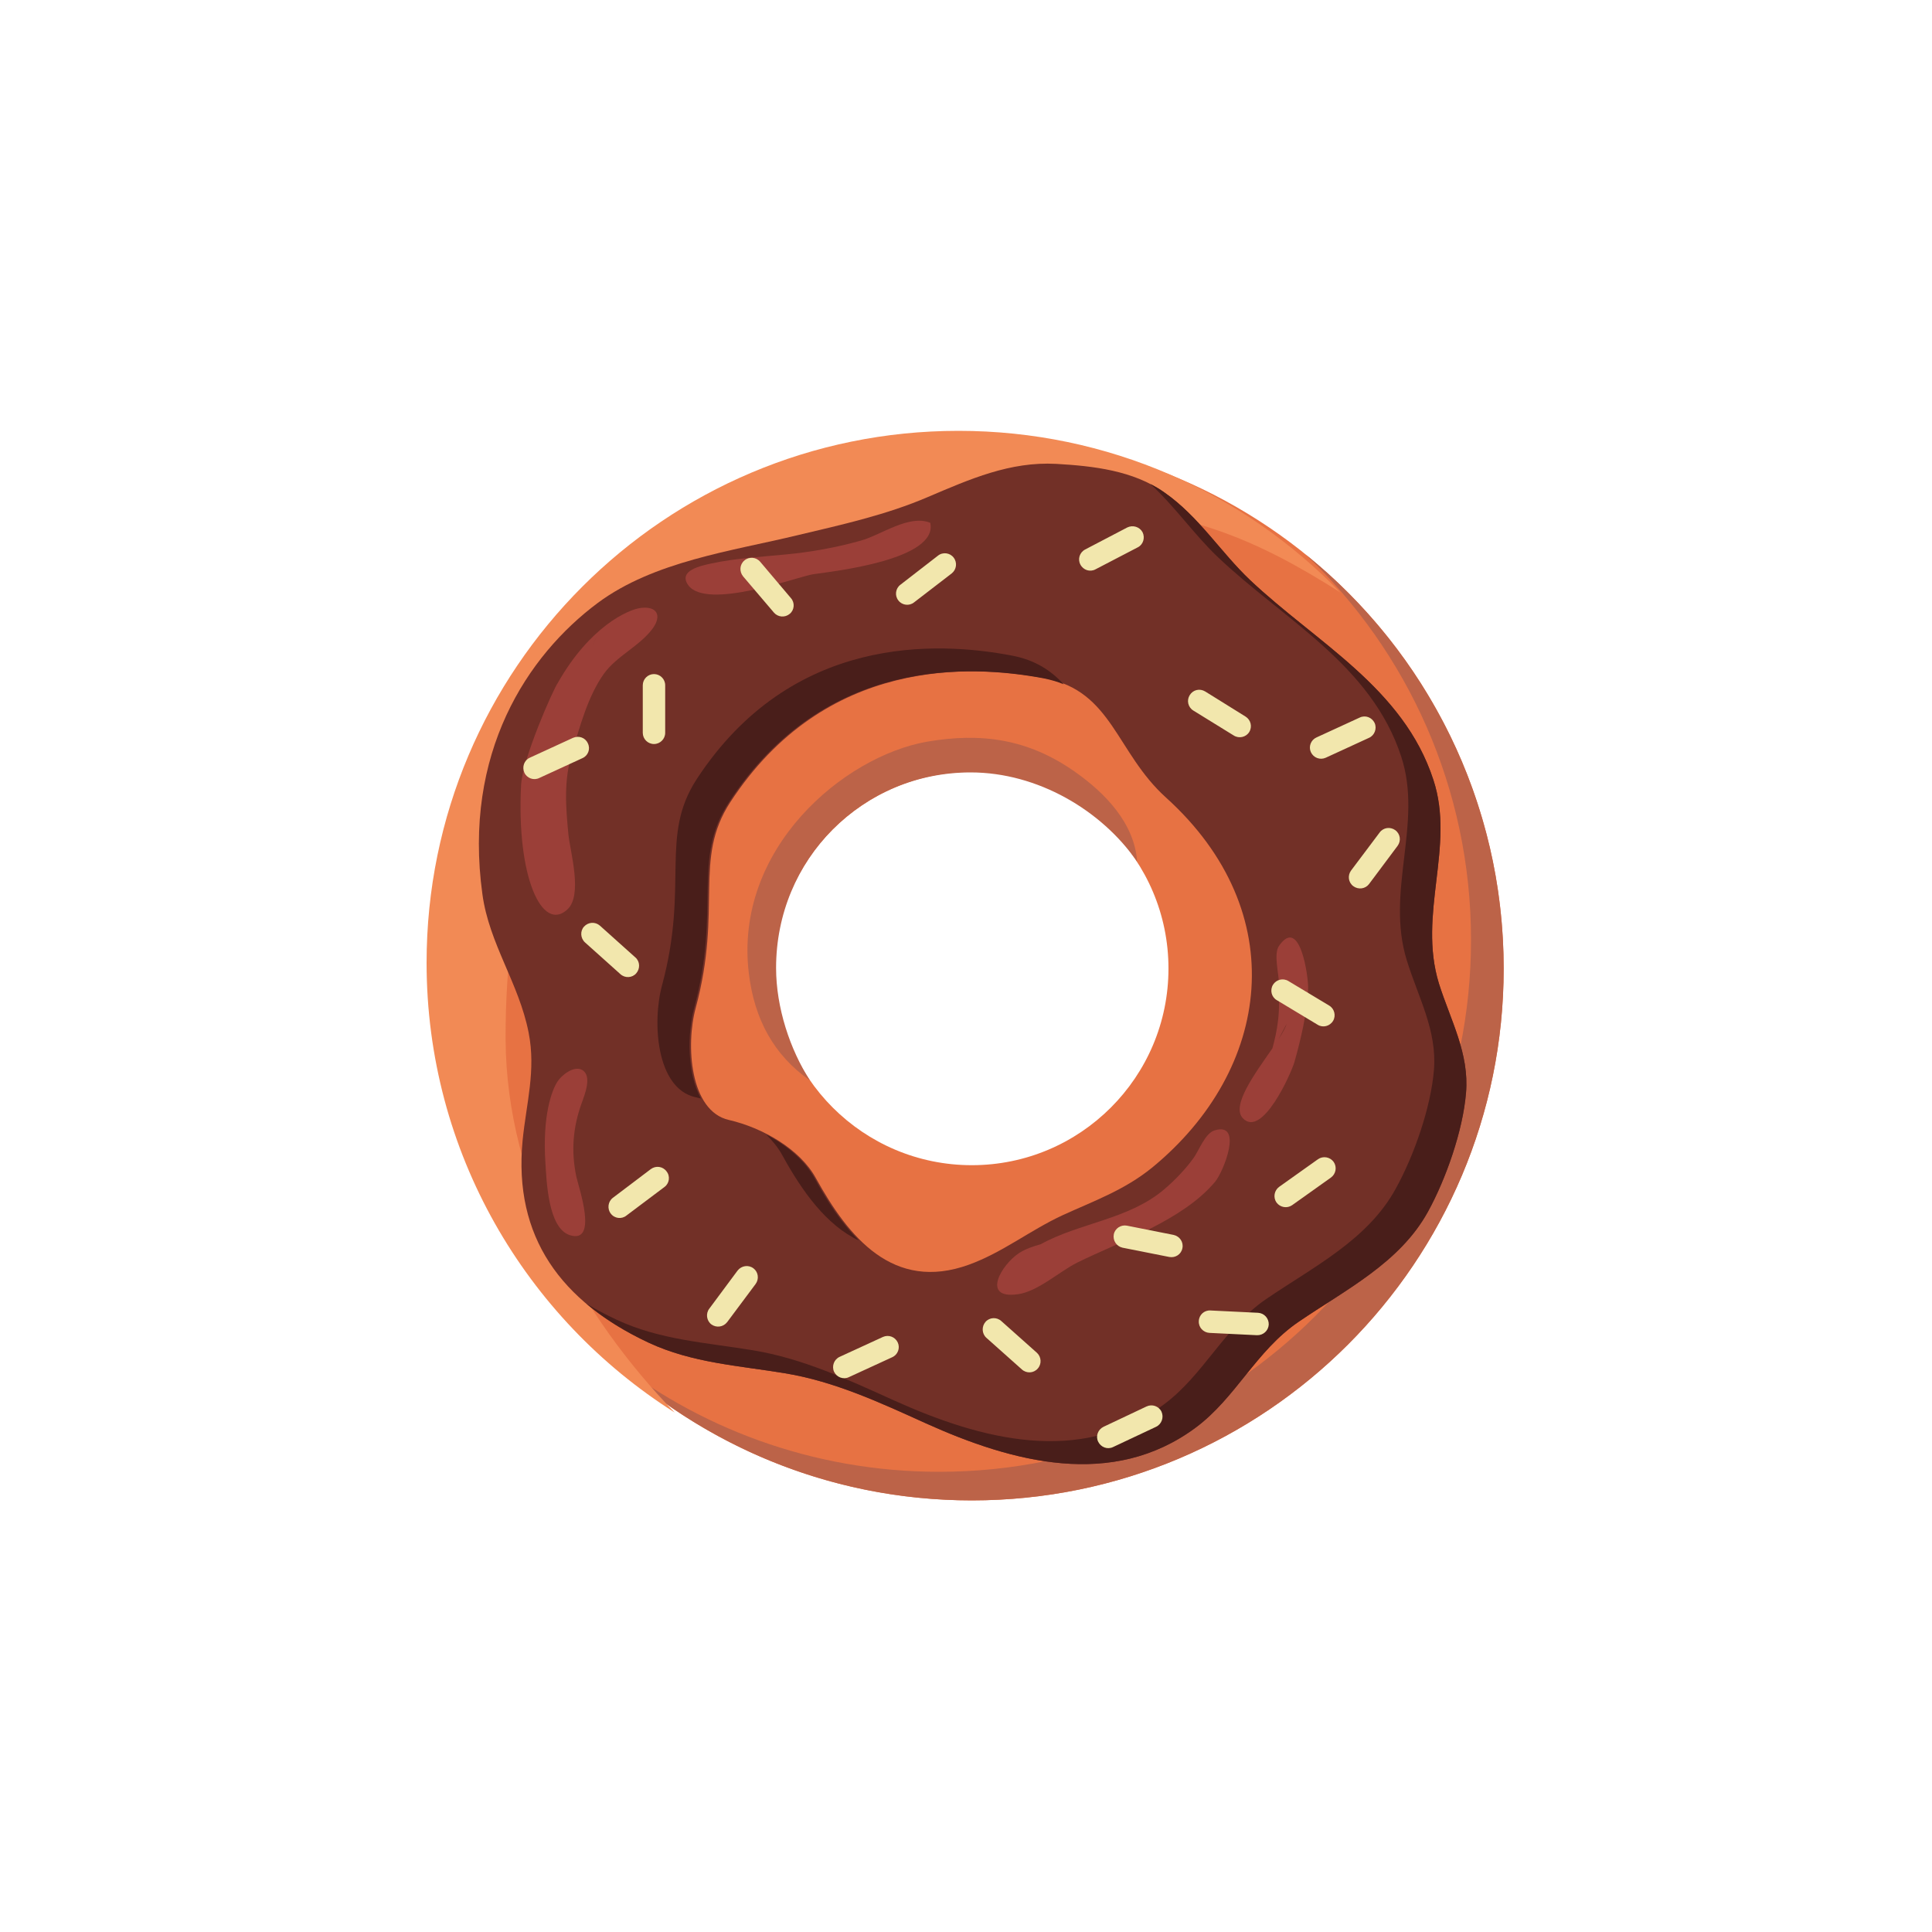 <svg version="1.2" xmlns="http://www.w3.org/2000/svg" width="1000" height="1000"><style>.s1{fill:#bc6348}.s4{fill:#491e1a}.s5{fill:#9b3f38}.s6{fill:#f2e7ad}</style><g id="Layer 1"><g id="&lt;Group&gt;"><g id="&lt;Group&gt;"><path id="&lt;Compound Path&gt;" fill-rule="evenodd" d="M778.3 501.3c0 152-123.2 275.3-275.3 275.3-152 0-275.3-123.3-275.3-275.3S351 226 503 226c152.1 0 275.3 123.3 275.3 275.3zm-173.5 0c0-56.2-45.6-101.8-101.8-101.8-56.2 0-101.8 45.6-101.8 101.8 0 56.2 45.6 101.8 101.8 101.8 56.2 0 101.8-45.6 101.8-101.8z" style="fill:#e77243"/><path id="&lt;Path&gt;" class="s1" d="M675.8 287c52.7 50.1 85.6 121 85.6 199.5 0 152.1-123.2 275.3-275.3 275.3-65.4 0-125.5-22.8-172.7-60.9 49.4 46.9 116.1 75.7 189.6 75.7 152.1 0 275.3-123.3 275.3-275.3 0-86.6-40-163.9-102.5-214.3z"/><path id="&lt;Path&gt;" d="M261.7 538.1c-.8-166.9 91.4-280 285.6-276.9 66.2 1.1 103.9 18.5 146.4 45.4-50-51.6-120.1-83.6-197.6-83.6-152 0-275.3 123.2-275.3 275.3 0 98 51.3 184 128.4 232.8-48.1-49.6-87.1-118.5-87.5-193z" style="fill:#f28a55"/><path id="&lt;Path&gt;" class="s1" d="M419.2 559.2c-10.3-16-17.5-37.7-17.5-58.2 0-56.2 44.5-101.2 100.7-101.2 34.7 0 67.8 19.6 86.2 46.2-1.4-19.8-16.4-35.5-32.6-46.8-24.1-16.8-48.2-20.1-76.2-15.3-43.1 7.6-100 55.3-92.2 119.9 2.8 23.5 12.8 42.3 31.6 55.4z"/></g><g id="&lt;Group&gt;"><path id="&lt;Compound Path&gt;" fill-rule="evenodd" d="M758.8 565.8c-1.6 19.3-10.3 44.3-19.7 61.4-14.6 26.5-42.7 40.4-67 57-22 15-32.4 39.3-53.3 54.8-43 31.8-94.6 18-139.6-2.3-23.4-10.6-47.2-21.7-72.9-25.9-24.1-4-47.9-5.3-70.5-15.8-45.3-21.2-70.1-54.6-65.3-104.7 1.9-19.2 7-36.3 3.1-55.9-5-25.5-20.4-45.8-23.9-71.5-10.1-73 23.1-123.6 59.8-150.9 29.1-21.5 69-26.7 103.4-35 22.7-5.4 45.9-10.5 67.5-19.8 21.6-9.2 42.4-18.4 66.3-17.1 19.2 1.1 39.8 3.4 56 14.8 17.8 12.4 29.1 30.9 44.3 45.3 34.4 32.5 79.4 55.8 94.9 103.4 11.4 34.5-8.2 69.4 2.9 105.5 6 19 15.8 36.2 14 56.7zm-155.3-153c-25.8-23.3-27.8-55.1-62.5-61.7-38.4-7.2-113.9-11.1-163 64.1-19.3 29.7-3.9 54.6-17.9 106.5-5.2 19-3.1 53.4 17.2 58 17.4 4 36.8 15.1 45 30.1 16.9 30.6 40 59 79.2 44.8 17.4-6.3 32-18 48.5-25.6 15.9-7.3 31.9-12.9 46.4-24.7 61.7-50.7 72.8-132.1 7.1-191.5z" style="fill:#723027"/><g id="&lt;Group&gt;"><path id="&lt;Path&gt;" class="s4" d="M404.9 597.9c10.2 18.6 22.8 36.3 39.7 44.2-9-8.8-16.5-20.4-23-32.3-5.1-9.2-14.4-17-24.9-22.5 3.3 3.3 6.1 6.8 8.2 10.6zM359.9 567.9q1.4.3 2.9.7c-7.2-12.9-7.1-33.6-3.5-46.9 14-51.9-1.4-76.8 18-106.5 49-75.2 124.5-71.3 162.9-64.1 3.9.8 7.3 1.8 10.4 3.1-6.6-7.1-14.7-12.6-27-14.9-38.4-7.3-113.9-11.1-163 64-19.3 29.7-3.9 54.6-17.9 106.6-5.2 19-3.1 53.4 17.2 58z"/><path id="&lt;Path&gt;" class="s4" d="M744.8 509.1c-11.1-36.1 8.5-71-2.9-105.5-15.5-47.6-60.5-70.9-94.9-103.4-15.2-14.4-26.5-32.9-44.3-45.3-2.3-1.7-4.8-3.1-7.3-4.4 12.8 11.7 22.6 26.1 35 37.9 34.3 32.5 79.4 55.7 94.9 103.3 11.3 34.6-8.3 69.5 2.9 105.5 5.9 19.1 15.7 36.2 14 56.7-1.6 19.3-10.3 44.3-19.8 61.4-14.5 26.5-42.6 40.4-66.9 57-22 15-32.4 39.4-53.3 54.8-43.1 31.8-94.6 18-139.6-2.3-23.4-10.6-47.2-21.7-72.9-25.9-24.2-4-48-5.3-70.5-15.8q-8.4-3.9-15.8-8.4c9.1 7.7 20 14.5 32.4 20.3 22.6 10.5 46.4 11.8 70.5 15.8 25.7 4.2 49.5 15.3 72.9 25.9 45 20.3 96.6 34.1 139.6 2.3 20.9-15.5 31.3-39.8 53.3-54.8 24.3-16.6 52.4-30.5 67-57 9.4-17.1 18.1-42.1 19.7-61.4 1.8-20.5-8-37.7-14-56.7z"/></g><path id="&lt;Compound Path&gt;" fill-rule="evenodd" class="s5" d="M337.9 325.2c-6.7 9.2-18.6 14.2-25.3 23.5-8.4 11.8-12.5 27.5-16.6 41.2-4.2 14.2-3.2 27.4-1.8 41.9.9 9.1 7.6 31.6-.6 39-13 11.9-26.3-16.8-23.9-64.3.7-13.8 16.7-49.8 19-53 16.6-29.3 36.4-37.9 42.7-38.8 8.8-1.2 11.2 4 6.5 10.5zm-28.7 3.8-2.5 4.7q1.3-2.3 2.5-4.7zM421 297.2c-7.3 1-55.6 19.1-64.9 5.5-5.1-7.5 6.8-9.9 12.3-11.1 12.1-2.6 25.7-3.4 38.1-4.6 13-1.2 26.3-3.6 38.8-7.1 10.7-2.9 25.1-13.8 36.2-9.3 4.2 19.1-49.9 25.1-60.5 26.6zm-50.8 8h-.1.1z"/><path id="&lt;Path&gt;" class="s5" d="M628.6 585.1c-4.9 1.5-8.2 10.8-10.9 14.4-4.3 5.9-9.5 11.3-15 16-18.3 15.7-44 17.4-64 28.5-4 1.1-8 2.5-11.1 4.5-9.2 5.9-20 24.1-.8 21.4 10.4-1.4 21.4-11.7 30.8-16.4 22.8-11.2 54.7-21.9 71.4-41.9 4.3-5.2 14.7-31.2-.4-26.5z"/><path id="&lt;Compound Path&gt;" fill-rule="evenodd" class="s5" d="M677.1 511.7c-.6 12.8-3.7 25.9-7.1 38-1.9 6.4-16.8 39.5-26.7 29.1-6.2-6.5 6.4-23.3 15.3-36.2 1.3-4.7 2.3-9.4 2.8-13.5.9-6.4.6-13.2.6-19.8 0-5-2.9-15.6 0-19.7 11-15.9 15.3 16.5 15.1 22.1zM666 529.9l-4.3 8.1c2.1-3.3 3.7-6.1 4.3-8.1z"/><path id="&lt;Path&gt;" class="s5" d="M301.1 570.9c1.6-4.5 5.5-14.1.2-17.1-4.2-2.4-10.7 2.7-12.8 6.1-2.9 4.5-7.8 17.5-6.2 42 .6 9.1 1.3 33.7 12.6 37.4 15 4.8 4.5-25.1 3.4-30.3-2.8-13.4-1.7-25.7 2.8-38.1z"/><path id="&lt;Path&gt;" class="s6" d="M344.3 379.3c0 3.2-2.6 5.8-5.8 5.8-3.2 0-5.8-2.6-5.8-5.8v-24.6c0-3.2 2.6-5.8 5.8-5.8 3.2 0 5.8 2.6 5.8 5.8zM279.1 402.7c-2.9 1.4-6.4.1-7.7-2.8-1.3-2.9-.1-6.4 2.8-7.7l22.4-10.3c3-1.3 6.4-.1 7.7 2.9 1.4 2.9.1 6.3-2.8 7.6zM439.4 712.8c-2.9 1.4-6.3.1-7.7-2.8-1.3-2.9 0-6.4 2.9-7.7L457 692c2.9-1.3 6.3-.1 7.7 2.9 1.3 2.9 0 6.3-2.9 7.6zM686.2 392.2c-2.9 1.3-6.3.1-7.7-2.9-1.3-2.9 0-6.3 2.9-7.6l22.4-10.3c2.9-1.4 6.3-.1 7.7 2.8 1.3 2.9 0 6.4-2.9 7.7zM473.1 311.8c-2.5 2-6.2 1.5-8.1-1-2-2.5-1.5-6.2 1-8.1l19.5-15.1c2.5-2 6.2-1.5 8.1 1 2 2.6 1.5 6.2-1 8.2zM617.7 367.8c-2.8-1.7-3.6-5.3-1.9-8 1.7-2.8 5.2-3.6 8-1.9l20.9 13c2.7 1.7 3.6 5.2 1.9 8-1.7 2.7-5.3 3.5-8 1.8zM567 294.7c-2.8 1.5-6.3.4-7.8-2.5-1.5-2.8-.4-6.3 2.5-7.8l21.8-11.4c2.9-1.4 6.4-.3 7.9 2.5 1.4 2.9.3 6.4-2.5 7.8zM302.8 487.8c-2.4-2.2-2.6-5.9-.5-8.2 2.2-2.4 5.8-2.6 8.2-.5l18.4 16.5c2.4 2.1 2.5 5.8.4 8.2-2.1 2.4-5.8 2.6-8.2.4zM324.2 629.2c-2.5 2-6.2 1.5-8.1-1.1-1.9-2.5-1.4-6.2 1.1-8.1l19.7-14.9c2.6-1.9 6.2-1.4 8.1 1.2 2 2.5 1.5 6.2-1.1 8.1zM510.5 692.4c-2.3-2.1-2.5-5.8-.4-8.2 2.1-2.4 5.8-2.6 8.2-.4l18.4 16.4c2.3 2.1 2.6 5.8.4 8.2-2.1 2.4-5.8 2.6-8.2.4zM581 645.8c-3.1-.7-5.1-3.7-4.5-6.9.6-3.1 3.7-5.1 6.8-4.5l24.2 4.8c3.1.7 5.2 3.7 4.5 6.9-.6 3.1-3.6 5.1-6.8 4.5zM576.1 749c-2.9 1.4-6.3.1-7.7-2.8-1.4-2.9-.1-6.3 2.8-7.7l22.2-10.5c2.9-1.4 6.4-.2 7.8 2.7 1.3 2.9.1 6.4-2.8 7.8zM682.2 600c2.6-1.8 6.2-1.2 8.1 1.4 1.8 2.6 1.2 6.2-1.4 8.1l-20.1 14.3c-2.6 1.8-6.2 1.2-8.1-1.4-1.8-2.6-1.2-6.2 1.4-8.1zM688 520.5c2.7 1.6 3.6 5.2 2 7.9-1.7 2.8-5.3 3.7-8 2l-21.1-12.7c-2.8-1.6-3.7-5.2-2-8 1.7-2.7 5.2-3.6 8-1.9zM651.2 679.5c3.2.2 5.6 2.9 5.5 6.1-.2 3.2-2.9 5.6-6.1 5.5l-24.6-1.2c-3.2-.2-5.7-2.9-5.5-6.1.1-3.2 2.8-5.7 6-5.5zM708.6 457.6c-1.9 2.5-5.5 3-8.1 1.1-2.6-1.9-3.1-5.5-1.2-8.1l14.8-19.7c1.9-2.6 5.5-3.1 8.1-1.2 2.6 1.9 3.1 5.5 1.2 8.1zM376.4 684.3c-2 2.6-5.6 3.1-8.2 1.2-2.5-1.9-3-5.6-1.1-8.1l14.7-19.8c2-2.5 5.6-3.1 8.2-1.1 2.5 1.9 3 5.5 1.1 8.1zM409.4 309.6c2.1 2.4 1.8 6.1-.6 8.1-2.5 2.1-6.1 1.8-8.2-.6l-16-18.8c-2-2.5-1.8-6.1.7-8.2 2.4-2.1 6.1-1.8 8.2.7z"/></g></g></g></svg>